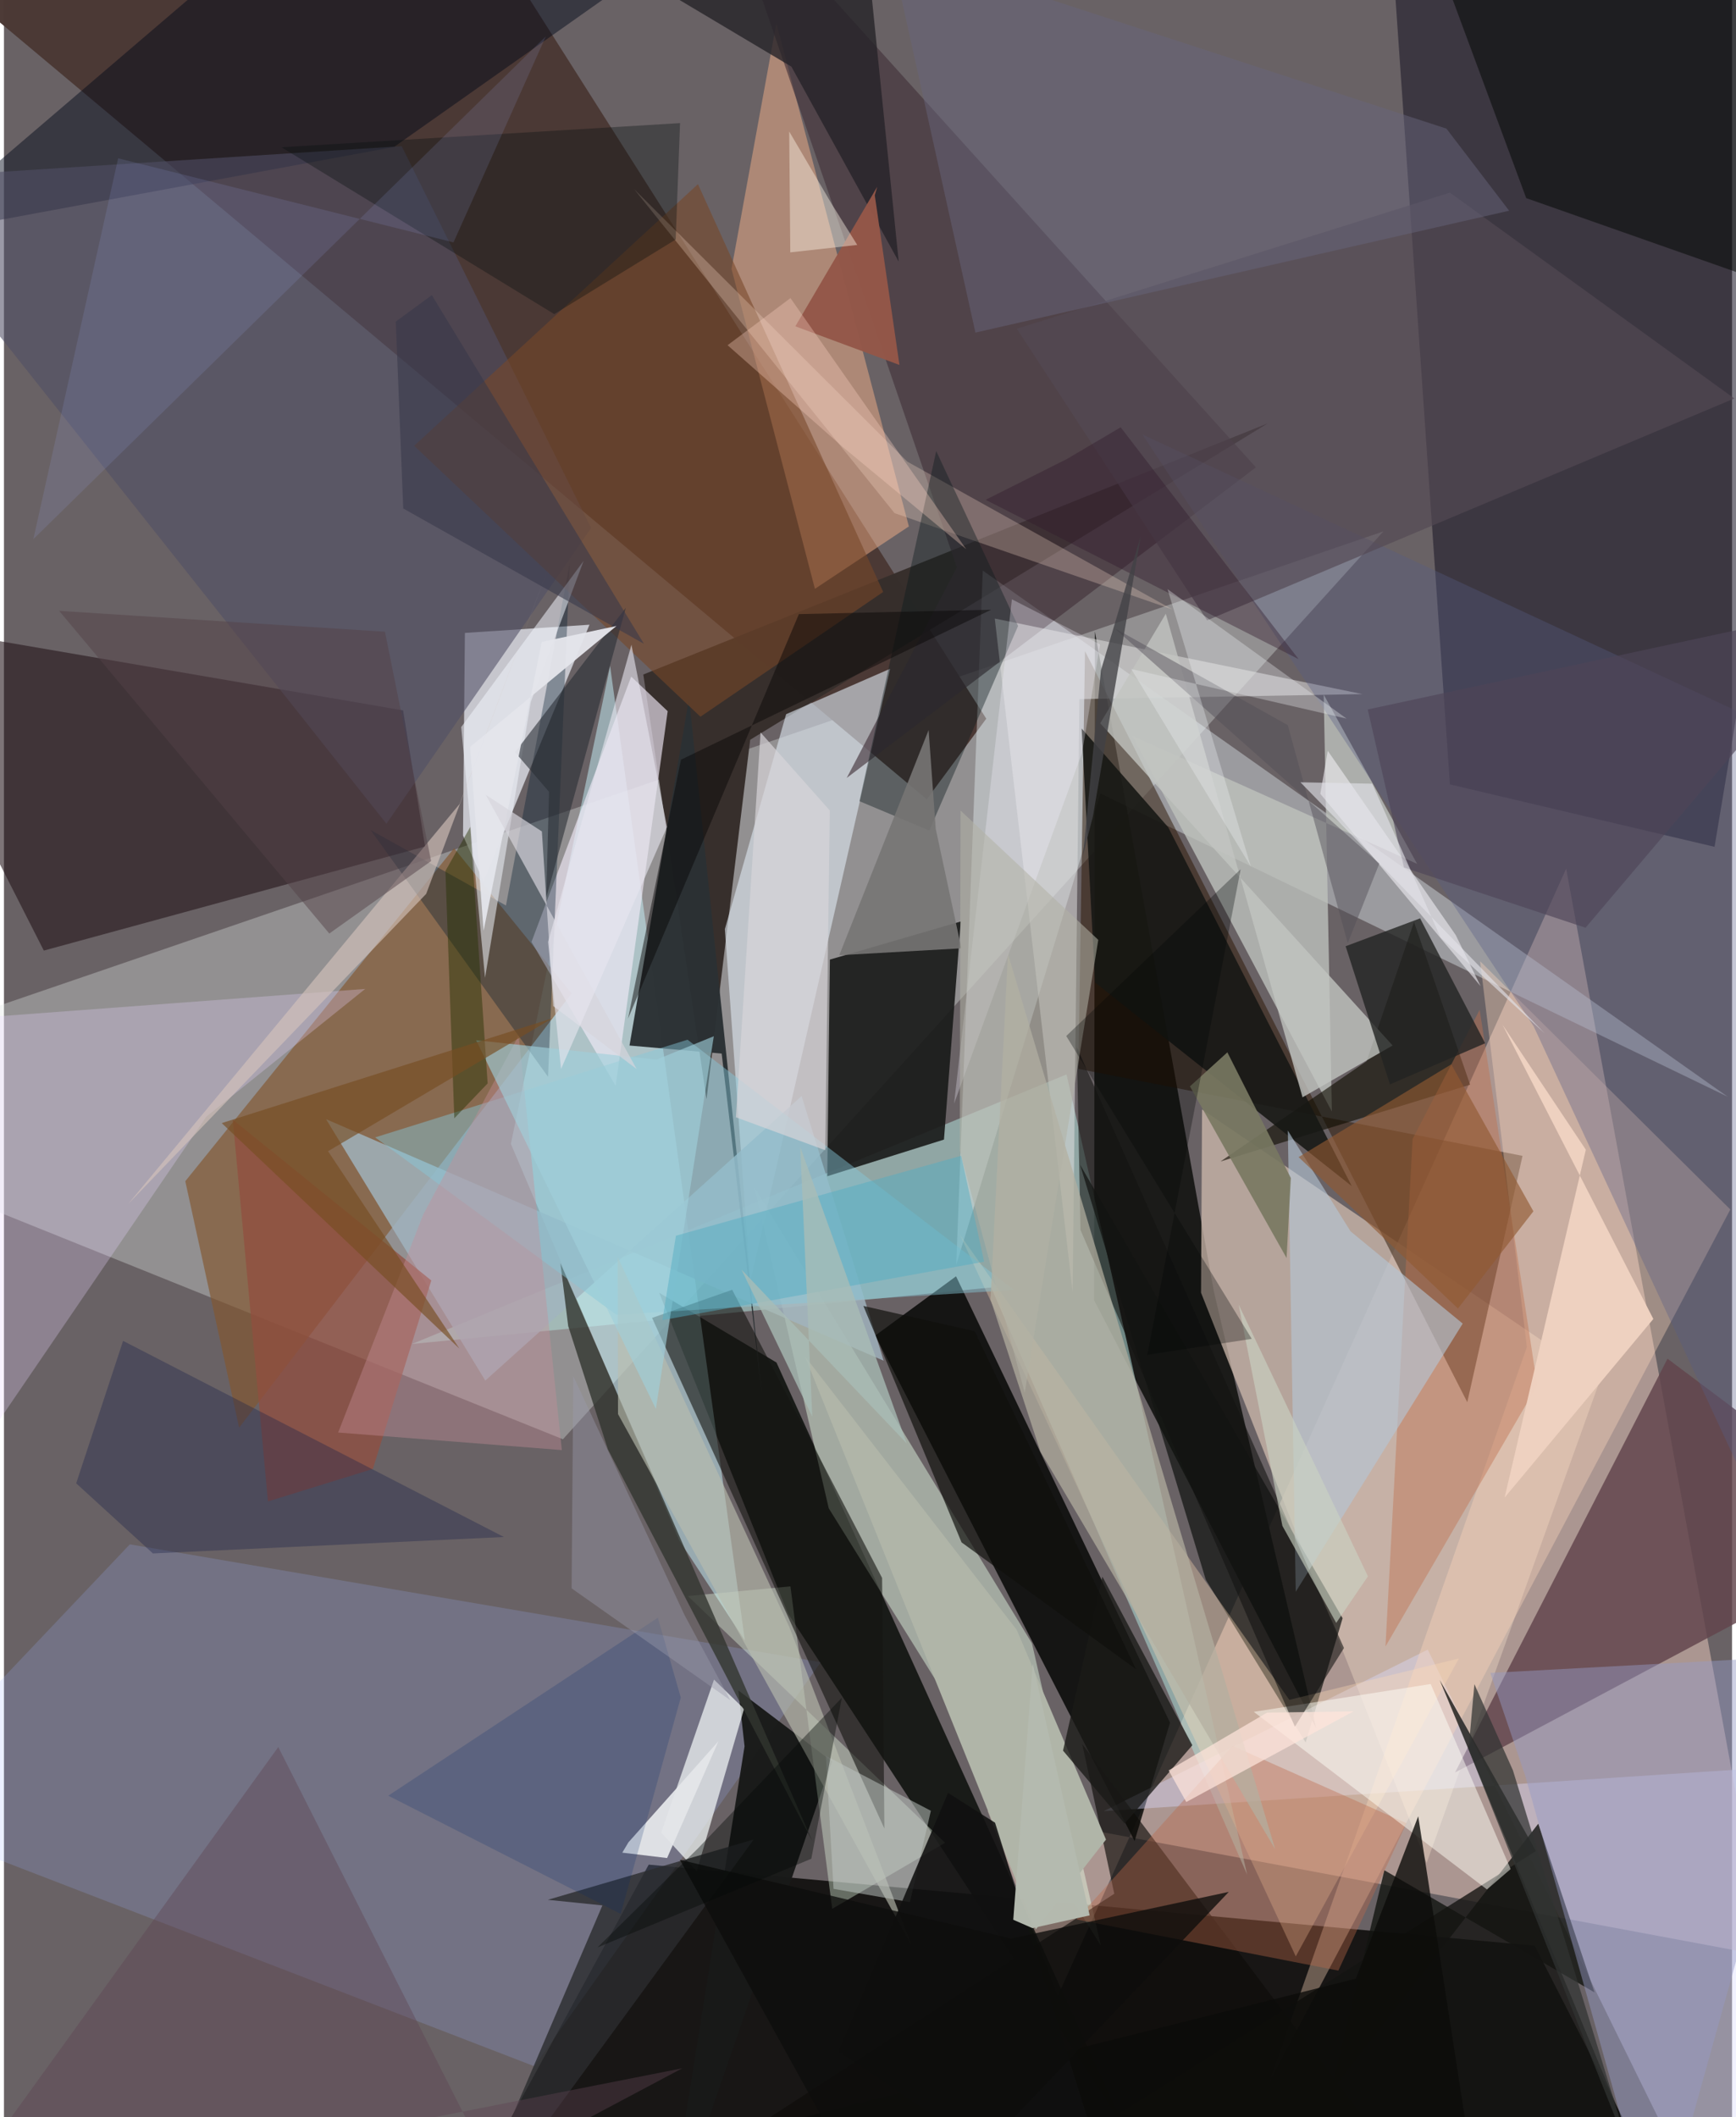 <svg xmlns="http://www.w3.org/2000/svg" width="228" height="278" viewBox="0 0 836 1024"><path fill="#696265" d="M0 0h836v1024H0z"/><path fill="#050603" fill-opacity=".812" d="M740.531 941.08l-428.613-39.225-97.925 180.05L814.589 1086z"/><path fill="#f5d0c4" fill-opacity=".471" d="M509.792 965.446l-33.964-89.653 376.45 70.254-96.525-525.88z"/><path fill="#e1e5e3" fill-opacity=".349" d="M-62 562.329l332.418 133.79 396.936-439.11L-62 506.837z"/><path fill="#4a3834" fill-opacity=".984" d="M-21.928-5.873L446.42 386.6l28.792-39.002-231.147-364.07z"/><path fill="#111210" fill-opacity=".89" d="M634.817 835.905L527.391 628.876l.375-323.425 57.527 319.047z"/><path fill="#1a1626" fill-opacity=".561" d="M898-13.465l-70.464 423.043-128.02-30.188L668.939-62z"/><path fill="#aed7d2" fill-opacity=".576" d="M601.412 906.68l-87.37-387.025-316.652 130.38 280.192-27.323z"/><path fill="#d0bbad" fill-opacity=".737" d="M579.113 625.242l.491-88.653 192.544 130.905-83.886 233.532z"/><path fill="#010300" fill-opacity=".804" d="M546.973 890.44l-125.43-244.497 39.05-28.637 103.508 215.876z"/><path fill="#1a1b1a" fill-opacity=".91" d="M399.568 464.112l-1.272 104.784 56.456-17.724 8.137-105.487z"/><path fill="#362e2b" fill-opacity=".984" d="M309.303 326.228l30.576 205.392 21.125-173.824 250.448-153.06z"/><path fill="#0f110e" fill-opacity=".882" d="M373.727 659.006l167.477 368.53-161.928-247.16-62.299-155.11z"/><path fill="#caf7ff" fill-opacity=".486" d="M245.232 553.25l47.998-231.153 65.205 471.358-31.811-48.563z"/><path fill="#effbff" fill-opacity=".376" d="M530.435 383.794l-69.74 227.922 12.829-335.757L833.9 530.446z"/><path fill="#2a1300" fill-opacity=".49" d="M707.907 678.203L522.975 314.94l-3.184 202.036 214.85 42.07z"/><path fill="#e5fde4" fill-opacity=".459" d="M399.006 729.51l-35.85-154.943 134.176 220.292 33.31 146.164z"/><path fill="#d9dbe3" fill-opacity=".824" d="M222.08 404.141l.905-98.017 60.273-3.972-51.25 124.234z"/><path fill="#835730" fill-opacity=".659" d="M217.762 410.249l56.852 70.213L113.77 690.507 87.723 571.31z"/><path fill="#25151a" fill-opacity=".592" d="M-62 299.819l81.282 159.944 184.44-50.334-10.629-65.837z"/><path fill="#61444c" fill-opacity=".824" d="M898 727.126l-93.22-69.973-102.779 200.133L898 752.97z"/><path fill="#feb78c" fill-opacity=".455" d="M392.32 284.795l-40.344-154.73L373.668 11.22l64.102 243.393z"/><path fill="#dbe5ef" fill-opacity=".62" d="M348.746 449.393l12.33 170.28 67.605-296.203-50.29 21.957z"/><path fill="#131512" fill-opacity=".722" d="M629.727 842.76l-48.34-78.767-60.774-200.625 126.993 219.313z"/><path fill="#dbdbff" fill-opacity=".392" d="M898 852.008l-365.952 23.97 156.736-78.109L830.645 1086z"/><path fill="#121411" fill-opacity=".8" d="M742.268 882.053l-100.06 129.088 25.59-106.572 101.659 59.083z"/><path fill="#bec1bc" fill-opacity=".796" d="M683.648 417.814l-45.195-81.852 3.955 201.644-96.522-181.702z"/><path fill="#9fb5ff" fill-opacity=".2" d="M256.599 999.382L-62 876.503 60.892 746.947l334.248 57.01z"/><path fill="#2b3134" fill-opacity=".969" d="M366.715 674.842l-19.505-165.27-44.587-3.882 28.812-167.904z"/><path fill="#423239" fill-opacity=".631" d="M345.677-62l115.325 336.437-53.296 101.821L605.648 226.05z"/><path fill="#f2ebf8" fill-opacity=".635" d="M321.088 343.977l-25.162 181.2-40.715-69.627 48.238-128.305z"/><path fill="#181918" fill-opacity=".965" d="M358.281 844.635l-3-27.027 45.316 34.36L319.808 1086z"/><path fill="#f9fffe" fill-opacity=".682" d="M358.038 826.499l-22.908 78.537-17.155-18.688 25.53-73.993z"/><path fill="#ffd9be" fill-opacity=".361" d="M736.755 651.515l-22.627-186.603L835.167 584.98 611.89 1007.598z"/><path fill="#100c00" fill-opacity=".616" d="M659.204 513.273l22.95-67.317 27.128 78.67L588.55 561.76z"/><path fill="#e9ffe8" fill-opacity=".373" d="M330.868 771.957l49.608-4.689 20.22 155.955 54.608-31.943z"/><path fill="#000819" fill-opacity=".463" d="M-44.792 114.291l203.196-173.83L377.37-62 188.71 71.076z"/><path fill="#ecd6ff" fill-opacity=".278" d="M97.907 540.072l76.842-61.76L-62 495.97v278.487z"/><path fill="#a0b3be" fill-opacity=".824" d="M232.856 667.744l-77.024-126.433 269.74 116.813-39.7-127.978z"/><path fill="#dededd" fill-opacity=".537" d="M479.333 299.163l37.65 325.793 3.284-286.81 136.882-2.432z"/><path fill="#050905" fill-opacity=".525" d="M736.43 95.826L898 152.67 859.623-62 680.5-55.119z"/><path fill="#171815" fill-opacity=".89" d="M652.02 573.681l-88.806-173.588-41.864-47.741 6.51 122.88z"/><path fill="#504e65" fill-opacity=".576" d="M185.025 398.408L-62 86.988l254.412-16.286 91.644 184.638z"/><path fill="#001c30" fill-opacity=".349" d="M242.86 437.956l-65.496-36.508 85.844 119.362 10.513-248.42z"/><path fill="#141411" fill-opacity=".6" d="M425.931 884.407L313.552 637.422l38.742-13.596 72.526 139.372z"/><path fill="#0d0b08" fill-opacity=".639" d="M537.136 915.94L275.106 1086l411.362-23.247-164.8-219.148z"/><path fill="#784729" fill-opacity=".58" d="M425.34 286.307l-88.398 60.35-138.494-131.044L335.735 89.066z"/><path fill="#ffdeb6" fill-opacity=".341" d="M703.863 802.144l-82.037 20.012L462.32 596.938l162.623 349.31z"/><path fill="#585e86" fill-opacity=".349" d="M858.754 353.415L550.698 210.098l189.285 286.226 147.21 316.732z"/><path fill="#bd6a4a" fill-opacity=".384" d="M678.483 881.834L594.35 844.43l-75.502 83.94 126.692 24.748z"/><path fill="#141411" fill-opacity=".784" d="M741.136 895.273l-46.575-82.737L808.171 1086l-268.344-63.914z"/><path fill="#32362f" fill-opacity=".792" d="M391.084 890.566l-121.89-279.621 3.77 30.436 19.2 59.608z"/><path fill="#c0704f" fill-opacity=".427" d="M681.455 550.887L668.34 796.374l73.418-126.307-27.847-181.651z"/><path fill="#c2c5c1" fill-opacity=".788" d="M671.794 505.655l-43.58 25.074-66.146-233.873-31.728 52.968z"/><path fill="#85c7d9" fill-opacity=".451" d="M488.686 623.886l-157.99-121.012-151.136 47.245 116.693 85.803z"/><path fill="#934e3e" fill-opacity=".725" d="M110.705 541.532l96.033 77.778-28.264 91.165-50.762 15.715z"/><path fill="#b5c6d8" fill-opacity=".604" d="M624.93 769.878l80.775-129.71-54.264-44.605L621.1 546.82z"/><path fill="#fffff6" fill-opacity=".486" d="M604.615 827.956l112.812 85.898 11.465-9.855-38.681-89.503z"/><path fill="#544954" fill-opacity=".663" d="M699.508 93.175l137.6 99.554-255.06 107.32-92.068-141.051z"/><path fill="#21274c" fill-opacity=".38" d="M241.857 743.396L57.631 648.53l-22.687 68.904 37.11 33.909z"/><path fill="#b0b5a8" d="M489.928 788.258l43.206 101.491-33.971 43.487L387.51 656.06z"/><path fill="#fadecc" fill-opacity=".278" d="M565.29 294.78l-128.24-71.475L304.835 91.45l126.012 156.74z"/><path fill="#b9bdaf" fill-opacity=".631" d="M439.306 941.43L379.91 786.856l-83.015-178.984.17 76.074z"/><path fill="#262428" fill-opacity=".8" d="M413.952-59.077L222.792-62l158.156 94.244 51.902 94.292z"/><path fill="#f0f3fc" fill-opacity=".537" d="M232.732 472.905l-11.528-121.247 59.218-80.38-25.589 68.3z"/><path fill="#0b1b1d" fill-opacity=".4" d="M447.662 401.676l42.94-98.925-39.6-84.568-37.134 169.332z"/><path fill="#121210" fill-opacity=".573" d="M519.022 506.5l1.76 88.365 103.727 240.291 23.748-38.057z"/><path fill="#b3af9f" fill-opacity=".722" d="M477.265 628.481l8.447-167.085L615.02 894.49 501.409 702.12z"/><path fill="#959ac5" fill-opacity=".463" d="M799.625 1086l79.602-285.499-160.182 8.635 16.97 49.953z"/><path fill="#eed1c0" fill-opacity=".984" d="M797.922 637.934l-71.95 86.389 39.293-168.244-40.32-60.492z"/><path fill="#222422" fill-opacity=".796" d="M649.061 457.667l21.441 66.819 46.063-19.896-31.465-60.414z"/><path fill="#eceaee" fill-opacity=".624" d="M640.415 363.139l61.908 89.106 12.042 24.75-77.547-93.04z"/><path fill="#2b2c2f" fill-opacity=".8" d="M289.515 921.574l-26.426-2.704 99.66-29.2L219.181 1086z"/><path fill="#0c0c0a" fill-opacity=".796" d="M716.276 1086L684.18 878.473l-30.178 78.533-277.371 69.636z"/><path fill="#071011" fill-opacity=".349" d="M266.21 151.922l58.757-36.072 2.11-56.306-192.843 11.67z"/><path fill="#bcc4c1" fill-opacity=".525" d="M401.33 913.573l-3.69-64.327 50.774 26.558-10.132 44.192z"/><path fill="#a5b8ff" fill-opacity=".129" d="M217.474 117.24l44.678-99.672L14.217 260.769 55.243 76.56z"/><path fill="#c68f99" fill-opacity=".396" d="M161.667 692.863l41.129-105.361 46.192-86.621 20.892 200.47z"/><path fill="#e3e5e9" fill-opacity=".953" d="M320.807 898.668l-21.674-2.607 2.974-4.99 43.53-48.897z"/><path fill="#101110" fill-opacity=".878" d="M479.472 881.592L543.365 1086l-139.597-93.797 52.948-125.038z"/><path fill="#313432" fill-opacity=".722" d="M708.528 846.08l2.825-31.496 18.646 41.668 58.012 189.33z"/><path fill="#534f57" fill-opacity=".463" d="M621.079 350.724l-84.093-47.07 128.366 114.018-15.268 38.508z"/><path fill="#d5c3bb" fill-opacity=".624" d="M204.267 432.33L60.056 582.372 220.444 388.85l43.606-115.98z"/><path fill="#945749" fill-opacity=".965" d="M421.275 94.457l11.941 82.057-50.377-18.68 39.623-67.495z"/><path fill="#905932" fill-opacity=".631" d="M703.402 632.87l-77.09-73.22 73.853-44.871 39.733 71.084z"/><path fill="#2a2f35" fill-opacity=".592" d="M300.838 293.959l-53.604 69.86 16.46 19.152-1.357 51.3z"/><path fill="#787862" fill-opacity=".914" d="M622.555 569.75l-30.7-60.768-18.117 16.458 46.764 83.037z"/><path fill="#090807" fill-opacity=".478" d="M477.572 294.9l-93.004 2.123-82.657 195.642 25.61-125.221z"/><path fill="#67667c" fill-opacity=".475" d="M728.176 101.915L469.97 160.864 428.656-25.551l269.162 87.755z"/><path fill="#d7d4d9" fill-opacity=".686" d="M399.52 392.013l-2.205 164.3-43.212-15.923 11.921-186.13z"/><path fill="#5d4451" fill-opacity=".408" d="M328.138 1000.362l-92.133 48.954-103.295-204.34-163.156 226.147z"/><path fill="#042a6d" fill-opacity=".2" d="M327.435 821.055l-29.076 104.626-112.447-57.17 130.427-86.104z"/><path fill="#767574" fill-opacity=".906" d="M404.097 462.009l43.23-108.923 3.445 47.8 12.397 57.778z"/><path fill="#9fcfdb" fill-opacity=".627" d="M343.41 501.187l-28.033 180.222-86.97-178.286 87.272 9.387z"/><path fill="#252f00" fill-opacity=".447" d="M217.869 540.882l-4.3-119.62 12.035-21.309 8.388 124.055z"/><path fill="#764e22" fill-opacity=".651" d="M105.352 543.202l160.076-50.74-108.641 64.344 63.526 95.444z"/><path fill="#1a1a17" fill-opacity=".78" d="M512.349 846.716l19.047-84.146 43.512 81.543-32.745 37.904z"/><path fill="#9b9cab" fill-opacity=".408" d="M329.22 781.096l-53.792-115.538-.813 102.672 76.806 54.11z"/><path fill="#38394a" fill-opacity=".576" d="M189.558 155.537l17.436-12.795 102.603 168.64-116.44-65.451z"/><path fill="#e3e4eb" fill-opacity=".957" d="M296.322 302.77l-70.828 58.48 6.53 88.965 28.114-139.75z"/><path fill="#d6d5dc" fill-opacity=".686" d="M260.232 402.14l-27.166-17.705 73.005 132.611-40.35-30.44z"/><path fill="#fff8e9" fill-opacity=".416" d="M380.403 122.058l32.391-3.584-12.484-20.043-20.429-34.837z"/><path fill="#0d0d0c" fill-opacity=".784" d="M429.881 1086L326.985 899.506l160.203 38.088 105.355-22.553z"/><path fill="#f6f2ff" fill-opacity=".294" d="M487.615 289.864l42.644 21.82-8.66 52.329-61.962 169.779z"/><path fill="#301b2c" fill-opacity=".4" d="M514.205 222.008l26.038-15.342 86.074 112.148-151.405-77.074z"/><path fill="#4f4558" fill-opacity=".643" d="M765.115 448.72L898 291.912l-238.243 51.231 17.535 76.442z"/><path fill="#52adc2" fill-opacity=".475" d="M318.537 638.495l6.543-40.822 138.017-38.683 11.078 51.255z"/><path fill="#0f100d" fill-opacity=".678" d="M463.258 745.996L415.76 631.63l53.86 12.24 78.047 163.496z"/><path fill="#ffe4db" fill-opacity=".718" d="M563.438 856.27l8.532 15.302 80.895-43.856-41.826.625z"/><path fill="#e8e6f0" fill-opacity=".6" d="M303.559 311.852l-40.356 143.743 6.304 61.417 51.263-117.034z"/><path fill="#b4baaf" fill-opacity=".988" d="M525.23 926.403l-27.706 6.163-9.242-4.05 9.412-123.864z"/><path fill="#b2b2a5" fill-opacity=".553" d="M529.4 454.576l-35.58 219.047-31.418-117.152.37-164.432z"/><path fill="#fdd1c2" fill-opacity=".329" d="M380.489 144.179l85.037 121.471-59.726-49.458-55.734-49.226z"/><path fill="#a9bcb6" fill-opacity=".769" d="M385.215 554.724l5.831 130.496-34.222-71.126 79.917 84.043z"/><path fill="#cbd3c3" fill-opacity=".627" d="M618.467 738.003l-21.165-107.02 62.55 131.436-15.34 22.532z"/><path fill="#000605" fill-opacity=".306" d="M513.904 501.087l84.375-80.678-45.144 234.874 50.505-7.726z"/><path fill="#edf1f5" fill-opacity=".333" d="M562.917 284.957l86.603 62.616-104.162-23.986 57.869 95.576z"/><path fill="#414245" fill-opacity=".784" d="M549.942 259.328L526.82 394.761l-4.806 18.886 8.69-89.487z"/><path fill="#e3e4e9" fill-opacity=".616" d="M627.19 378.366l34.744.688 32.998 74.243 50.482 46.552z"/><path fill="#040806" fill-opacity=".392" d="M390.573 899.015l-103.444 42.9 48.758-48.072 69.462-72.692z"/><path fill="#544247" fill-opacity=".482" d="M184.32 305.55l22.324 110.916-49.252 35.05L26.705 295.458z"/></svg>